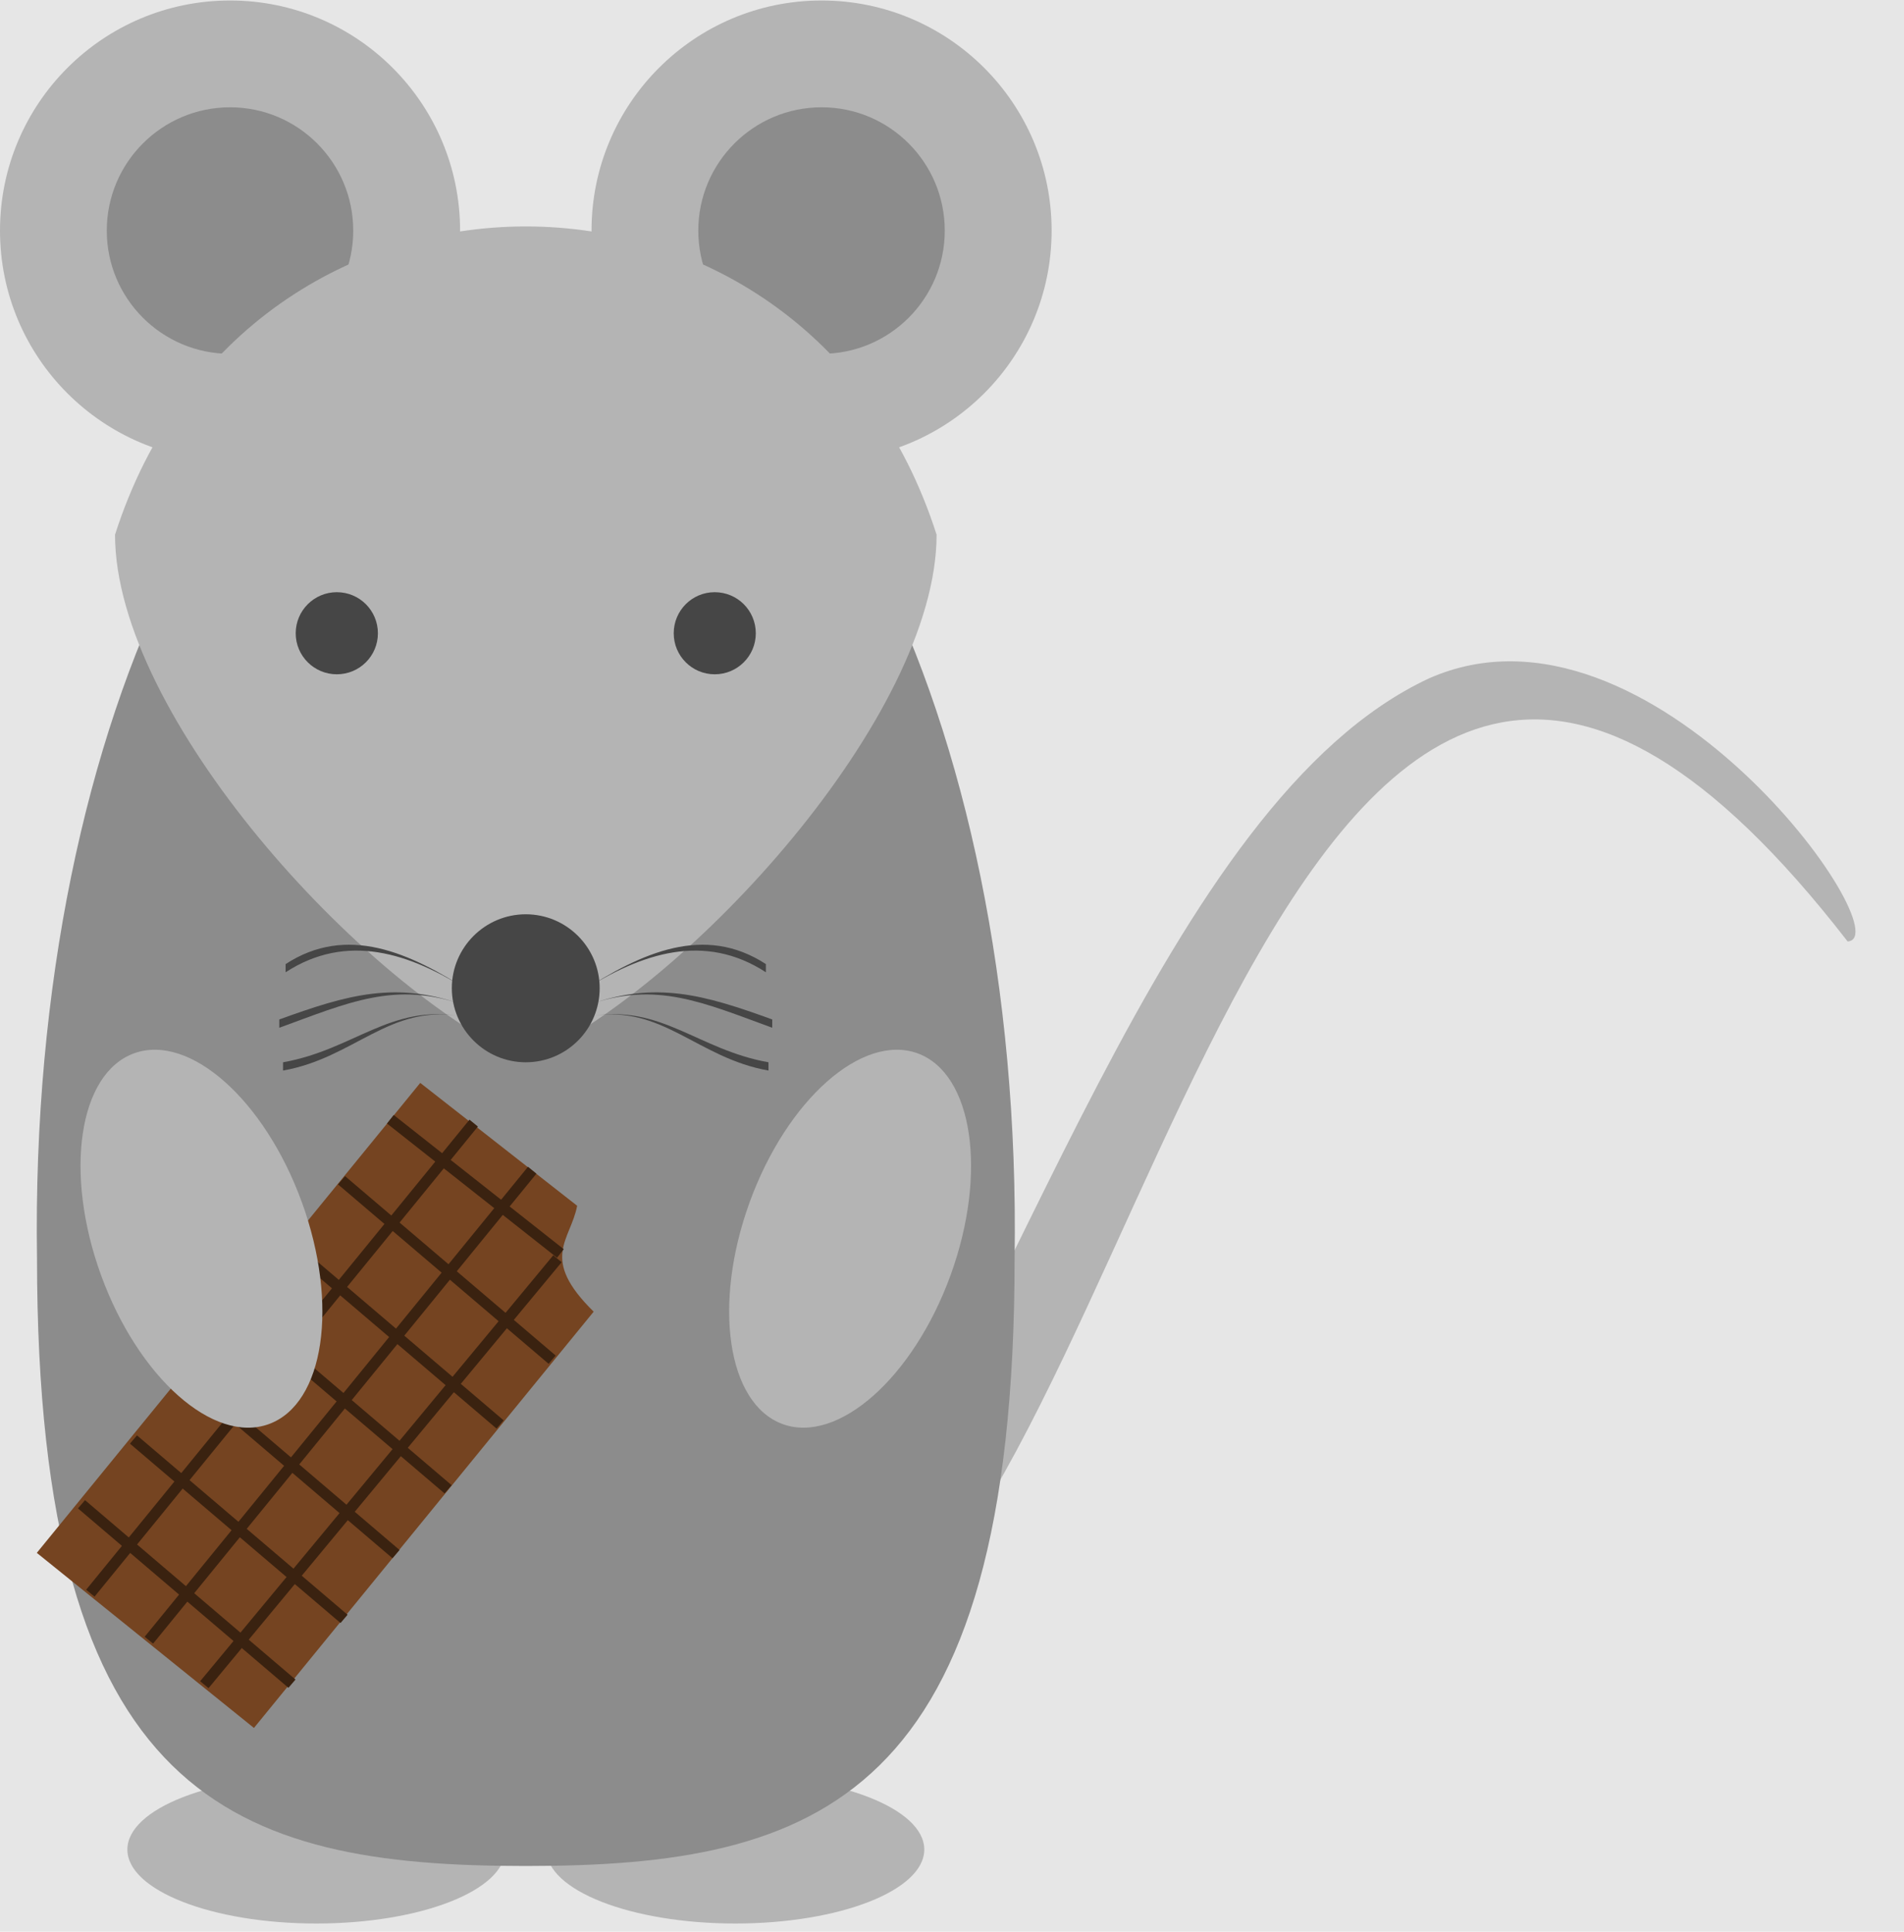 <?xml version="1.0" encoding="UTF-8" standalone="no"?>
<!-- Created with Inkscape (http://www.inkscape.org/) -->

<svg
   xmlns:dc="http://purl.org/dc/elements/1.1/"
   xmlns:cc="http://creativecommons.org/ns#"
   xmlns:rdf="http://www.w3.org/1999/02/22-rdf-syntax-ns#"
   xmlns:svg="http://www.w3.org/2000/svg"
   xmlns="http://www.w3.org/2000/svg"
   xmlns:sodipodi="http://sodipodi.sourceforge.net/DTD/sodipodi-0.dtd"
   xmlns:inkscape="http://www.inkscape.org/namespaces/inkscape"
   version="1.1"
   id="svg2"
   xml:space="preserve"
   width="87.572"
   height="88.819"
   viewBox="0 0 87.572 88.819"
   sodipodi:docname="Mouse_chocolate.svg"
   inkscape:version="0.92.2 5c3e80d, 2017-08-06"><defs
     id="defs6" /><sodipodi:namedview
     pagecolor="#ffffff"
     bordercolor="#666666"
     borderopacity="1"
     objecttolerance="10"
     gridtolerance="10"
     guidetolerance="10"
     inkscape:pageopacity="0"
     inkscape:pageshadow="2"
     inkscape:window-width="640"
     inkscape:window-height="480"
     id="namedview4"
     showgrid="false"
     inkscape:zoom="11.205581"
     inkscape:cx="38.382229"
     inkscape:cy="33.496999"
     inkscape:current-layer="g10" /><g
     id="g10"
     inkscape:groupmode="layer"
     inkscape:label="Mouse_chocolate"
     transform="matrix(1.333,0,0,-1.333,0,88.819)"><rect
       style="opacity:1;fill:#e6e6e6;fill-opacity:1;fill-rule:evenodd;stroke:none;stroke-width:5.669;stroke-linecap:round;stroke-miterlimit:4;stroke-dasharray:none;stroke-dashoffset:0;stroke-opacity:1"
       id="rect1644"
       width="90.02"
       height="82.926"
       x="-6.464"
       y="-70.787"
       transform="scale(1,-1)" /><g
       id="g12"><path
         d="m 17.434,2.833 c 0,1.41 -2.918,2.551 -6.52,2.551 -3.602,0 -6.519,-1.141 -6.519,-2.551 0,-1.407 2.917,-2.551 6.519,-2.551 3.602,0 6.52,1.144 6.52,2.551 z"
         style="fill:#b4b4b4;fill-opacity:1;fill-rule:nonzero;stroke:none"
         id="path14"
         inkscape:connector-curvature="0" /><path
         d="m 31.891,2.833 c 0,1.41 -2.918,2.551 -6.52,2.551 -3.601,0 -6.519,-1.141 -6.519,-2.551 0,-1.407 2.918,-2.551 6.519,-2.551 3.602,0 6.52,1.144 6.52,2.551 z"
         style="fill:#b4b4b4;fill-opacity:1;fill-rule:nonzero;stroke:none"
         id="path16"
         inkscape:connector-curvature="0" /><path
         d="m 36.285,58.676 c 0,4.383 -3.555,7.938 -7.937,7.938 -4.383,0 -7.938,-3.555 -7.938,-7.938 0,-4.382 3.555,-7.937 7.938,-7.937 4.382,0 7.937,3.555 7.937,7.937 z"
         style="fill:#b4b4b4;fill-opacity:1;fill-rule:nonzero;stroke:none"
         id="path18"
         inkscape:connector-curvature="0" /><path
         d="m 32.598,58.676 c 0,2.348 -1.903,4.254 -4.25,4.254 -2.348,0 -4.254,-1.906 -4.254,-4.254 0,-2.347 1.906,-4.25 4.254,-4.25 2.347,0 4.25,1.903 4.25,4.25 z"
         style="fill:#8c8c8c;fill-opacity:1;fill-rule:nonzero;stroke:none"
         id="path20"
         inkscape:connector-curvature="0" /><path
         d="m 15.875,58.676 c 0,4.383 -3.555,7.938 -7.937,7.938 C 3.555,66.614 0,63.059 0,58.676 c 0,-4.382 3.555,-7.937 7.938,-7.937 4.382,0 7.937,3.555 7.937,7.937 z"
         style="fill:#b4b4b4;fill-opacity:1;fill-rule:nonzero;stroke:none"
         id="path22"
         inkscape:connector-curvature="0" /><path
         d="m 12.188,58.676 c 0,2.348 -1.903,4.254 -4.25,4.254 -2.348,0 -4.254,-1.906 -4.254,-4.254 0,-2.347 1.906,-4.25 4.254,-4.25 2.347,0 4.25,1.903 4.25,4.25 z"
         style="fill:#8c8c8c;fill-opacity:1;fill-rule:nonzero;stroke:none"
         id="path24"
         inkscape:connector-curvature="0" /><path
         d="M 28.008,10.63 C 35.094,21.091 40.195,38.977 49.297,43.227 56.949,46.63 65.68,34.27 63.75,34.157 44.59,58.903 39.996,16.329 29.793,9.809 Z"
         style="fill:#b4b4b4;fill-opacity:1;fill-rule:nonzero;stroke:none"
         id="path26"
         inkscape:connector-curvature="0" /><path
         d="M 35.008,23.243 C 35.008,4.536 28.203,2.266 18.141,2.266 8.078,2.266 1.277,4.536 1.277,23.243 0.992,41.954 8.645,56.977 18.141,56.977 c 9.496,0 17.152,-15.023 16.867,-33.734 z"
         style="fill:#8c8c8c;fill-opacity:1;fill-rule:nonzero;stroke:none"
         id="path28"
         inkscape:connector-curvature="0" /><path
         d="m 32.316,48.188 c 0,-6.234 -8.504,-15.59 -14.175,-18.14 -5.668,2.55 -14.172,11.906 -14.172,18.14 4.535,14.176 23.812,14.176 28.347,0 z"
         style="fill:#b4b4b4;fill-opacity:1;fill-rule:nonzero;stroke:none"
         id="path30"
         inkscape:connector-curvature="0" /><path
         d="m 32.797,22.641 c 1.285,3.532 0.773,6.961 -1.137,7.657 -1.914,0.695 -4.508,-1.602 -5.793,-5.133 -1.285,-3.531 -0.773,-6.957 1.137,-7.656 1.914,-0.696 4.508,1.605 5.793,5.132 z"
         style="fill:#b4b4b4;fill-opacity:1;fill-rule:nonzero;stroke:none"
         id="path32"
         inkscape:connector-curvature="0" /><path
         d="m 20.375,31.575 c 2.465,0.434 3.676,-1.438 6.141,-1.871 v 0.285 c -2.434,0.43 -3.707,2.016 -6.141,1.586 z m -4.465,0 c -2.465,0.434 -3.68,-1.438 -6.144,-1.871 v 0.285 c 2.437,0.43 3.707,2.016 6.144,1.586 z"
         style="fill:#464646;fill-opacity:1;fill-rule:nonzero;stroke:none"
         id="path34"
         inkscape:connector-curvature="0" /><path
         d="m 20.273,31.958 c 2.352,0.855 4.02,0.078 6.372,-0.778 v 0.286 c -2.344,0.851 -4.028,1.343 -6.372,0.492 z m -4.261,0 c -2.356,0.855 -4.02,0.078 -6.375,-0.778 v 0.286 c 2.347,0.851 4.031,1.343 6.375,0.492 z"
         style="fill:#464646;fill-opacity:1;fill-rule:nonzero;stroke:none"
         id="path36"
         inkscape:connector-curvature="0" /><path
         d="m 20.043,32.415 c 2.105,1.367 4.281,2.047 6.383,0.679 v 0.282 c -2.11,1.375 -4.27,0.414 -6.383,-0.961 z m -3.805,0 c -2.101,1.367 -4.277,2.047 -6.383,0.679 v 0.282 c 2.114,1.375 4.274,0.414 6.383,-0.961 z"
         style="fill:#464646;fill-opacity:1;fill-rule:nonzero;stroke:none"
         id="path38"
         inkscape:connector-curvature="0" /><path
         d="m 20.691,32.544 c 0,1.406 -1.14,2.55 -2.55,2.55 -1.407,0 -2.551,-1.144 -2.551,-2.55 0,-1.41 1.144,-2.555 2.551,-2.555 1.41,0 2.55,1.145 2.55,2.555 z"
         style="fill:#464646;fill-opacity:1;fill-rule:nonzero;stroke:none"
         id="path40"
         inkscape:connector-curvature="0" /><path
         d="m 26.078,44.786 c 0,0.785 -0.633,1.418 -1.418,1.418 -0.781,0 -1.414,-0.633 -1.414,-1.418 0,-0.781 0.633,-1.414 1.414,-1.414 0.785,0 1.418,0.633 1.418,1.414 z"
         style="fill:#464646;fill-opacity:1;fill-rule:nonzero;stroke:none"
         id="path42"
         inkscape:connector-curvature="0" /><path
         d="m 13.039,44.786 c 0,0.785 -0.633,1.418 -1.418,1.418 -0.781,0 -1.418,-0.633 -1.418,-1.418 0,-0.781 0.637,-1.414 1.418,-1.414 0.785,0 1.418,0.633 1.418,1.414 z"
         style="fill:#464646;fill-opacity:1;fill-rule:nonzero;stroke:none"
         id="path44"
         inkscape:connector-curvature="0" /><path
         d="M 14.5,29.278 1.27,13.067 8.762,7.028 20.484,21.387 c -1.882,1.848 -0.796,2.454 -0.57,3.653 z"
         style="fill:#754421;fill-opacity:1;fill-rule:evenodd;stroke:none"
         id="path46"
         inkscape:connector-curvature="0" /><g
         id="g48"
         transform="translate(0,66.614)"><path
           d="m 3.117,-54.938 13.227,16.215"
           style="fill:none;stroke:#3a2210;stroke-width:0.375;stroke-linecap:butt;stroke-linejoin:miter;stroke-miterlimit:4;stroke-dasharray:none;stroke-opacity:1"
           id="path50"
           inkscape:connector-curvature="0" /></g><g
         id="g52"
         transform="translate(0,66.614)"><path
           d="m 5.137,-56.559 13.226,16.211"
           style="fill:none;stroke:#3a2210;stroke-width:0.375;stroke-linecap:butt;stroke-linejoin:miter;stroke-miterlimit:4;stroke-dasharray:none;stroke-opacity:1"
           id="path54"
           inkscape:connector-curvature="0" /></g><g
         id="g56"
         transform="translate(0,66.614)"><path
           d="m 7.051,-58.094 12.183,14.692"
           style="fill:none;stroke:#3a2210;stroke-width:0.375;stroke-linecap:butt;stroke-linejoin:miter;stroke-miterlimit:4;stroke-dasharray:none;stroke-opacity:1"
           id="path58"
           inkscape:connector-curvature="0" /></g><g
         id="g60"
         transform="translate(0,66.614)"><path
           d="m 2.812,-51.871 7.262,-6.188"
           style="fill:none;stroke:#3a2210;stroke-width:0.375;stroke-linecap:butt;stroke-linejoin:miter;stroke-miterlimit:4;stroke-dasharray:none;stroke-opacity:1"
           id="path62"
           inkscape:connector-curvature="0" /></g><g
         id="g64"
         transform="translate(0,66.614)"><path
           d="m 6.402,-47.398 7.262,-6.192"
           style="fill:none;stroke:#3a2210;stroke-width:0.375;stroke-linecap:butt;stroke-linejoin:miter;stroke-miterlimit:4;stroke-dasharray:none;stroke-opacity:1"
           id="path66"
           inkscape:connector-curvature="0" /></g><g
         id="g68"
         transform="translate(0,66.614)"><path
           d="m 4.605,-49.637 7.266,-6.187"
           style="fill:none;stroke:#3a2210;stroke-width:0.375;stroke-linecap:butt;stroke-linejoin:miter;stroke-miterlimit:4;stroke-dasharray:none;stroke-opacity:1"
           id="path70"
           inkscape:connector-curvature="0" /></g><g
         id="g72"
         transform="translate(0,66.614)"><path
           d="m 11.785,-40.695 7.266,-6.188"
           style="fill:none;stroke:#3a2210;stroke-width:0.375;stroke-linecap:butt;stroke-linejoin:miter;stroke-miterlimit:4;stroke-dasharray:none;stroke-opacity:1"
           id="path74"
           inkscape:connector-curvature="0" /></g><g
         id="g76"
         transform="translate(0,66.614)"><path
           d="m 8.195,-45.164 7.266,-6.191"
           style="fill:none;stroke:#3a2210;stroke-width:0.375;stroke-linecap:butt;stroke-linejoin:miter;stroke-miterlimit:4;stroke-dasharray:none;stroke-opacity:1"
           id="path78"
           inkscape:connector-curvature="0" /></g><g
         id="g80"
         transform="translate(0,66.614)"><path
           d="m 9.992,-42.93 7.262,-6.187"
           style="fill:none;stroke:#3a2210;stroke-width:0.375;stroke-linecap:butt;stroke-linejoin:miter;stroke-miterlimit:4;stroke-dasharray:none;stroke-opacity:1"
           id="path82"
           inkscape:connector-curvature="0" /></g><g
         id="g84"
         transform="translate(0,66.614)"><path
           d="m 13.469,-38.59 5.867,-4.629"
           style="fill:none;stroke:#3a2210;stroke-width:0.375;stroke-linecap:butt;stroke-linejoin:miter;stroke-miterlimit:4;stroke-dasharray:none;stroke-opacity:1"
           id="path86"
           inkscape:connector-curvature="0" /></g><path
         d="M 10.414,25.165 C 9.129,28.696 6.539,30.993 4.625,30.298 2.711,29.602 2.203,26.173 3.488,22.641 c 1.285,-3.527 3.879,-5.828 5.789,-5.132 1.914,0.699 2.422,4.125 1.137,7.656 z"
         style="fill:#b4b4b4;fill-opacity:1;fill-rule:nonzero;stroke:none"
         id="path88"
         inkscape:connector-curvature="0" /></g></g></svg>